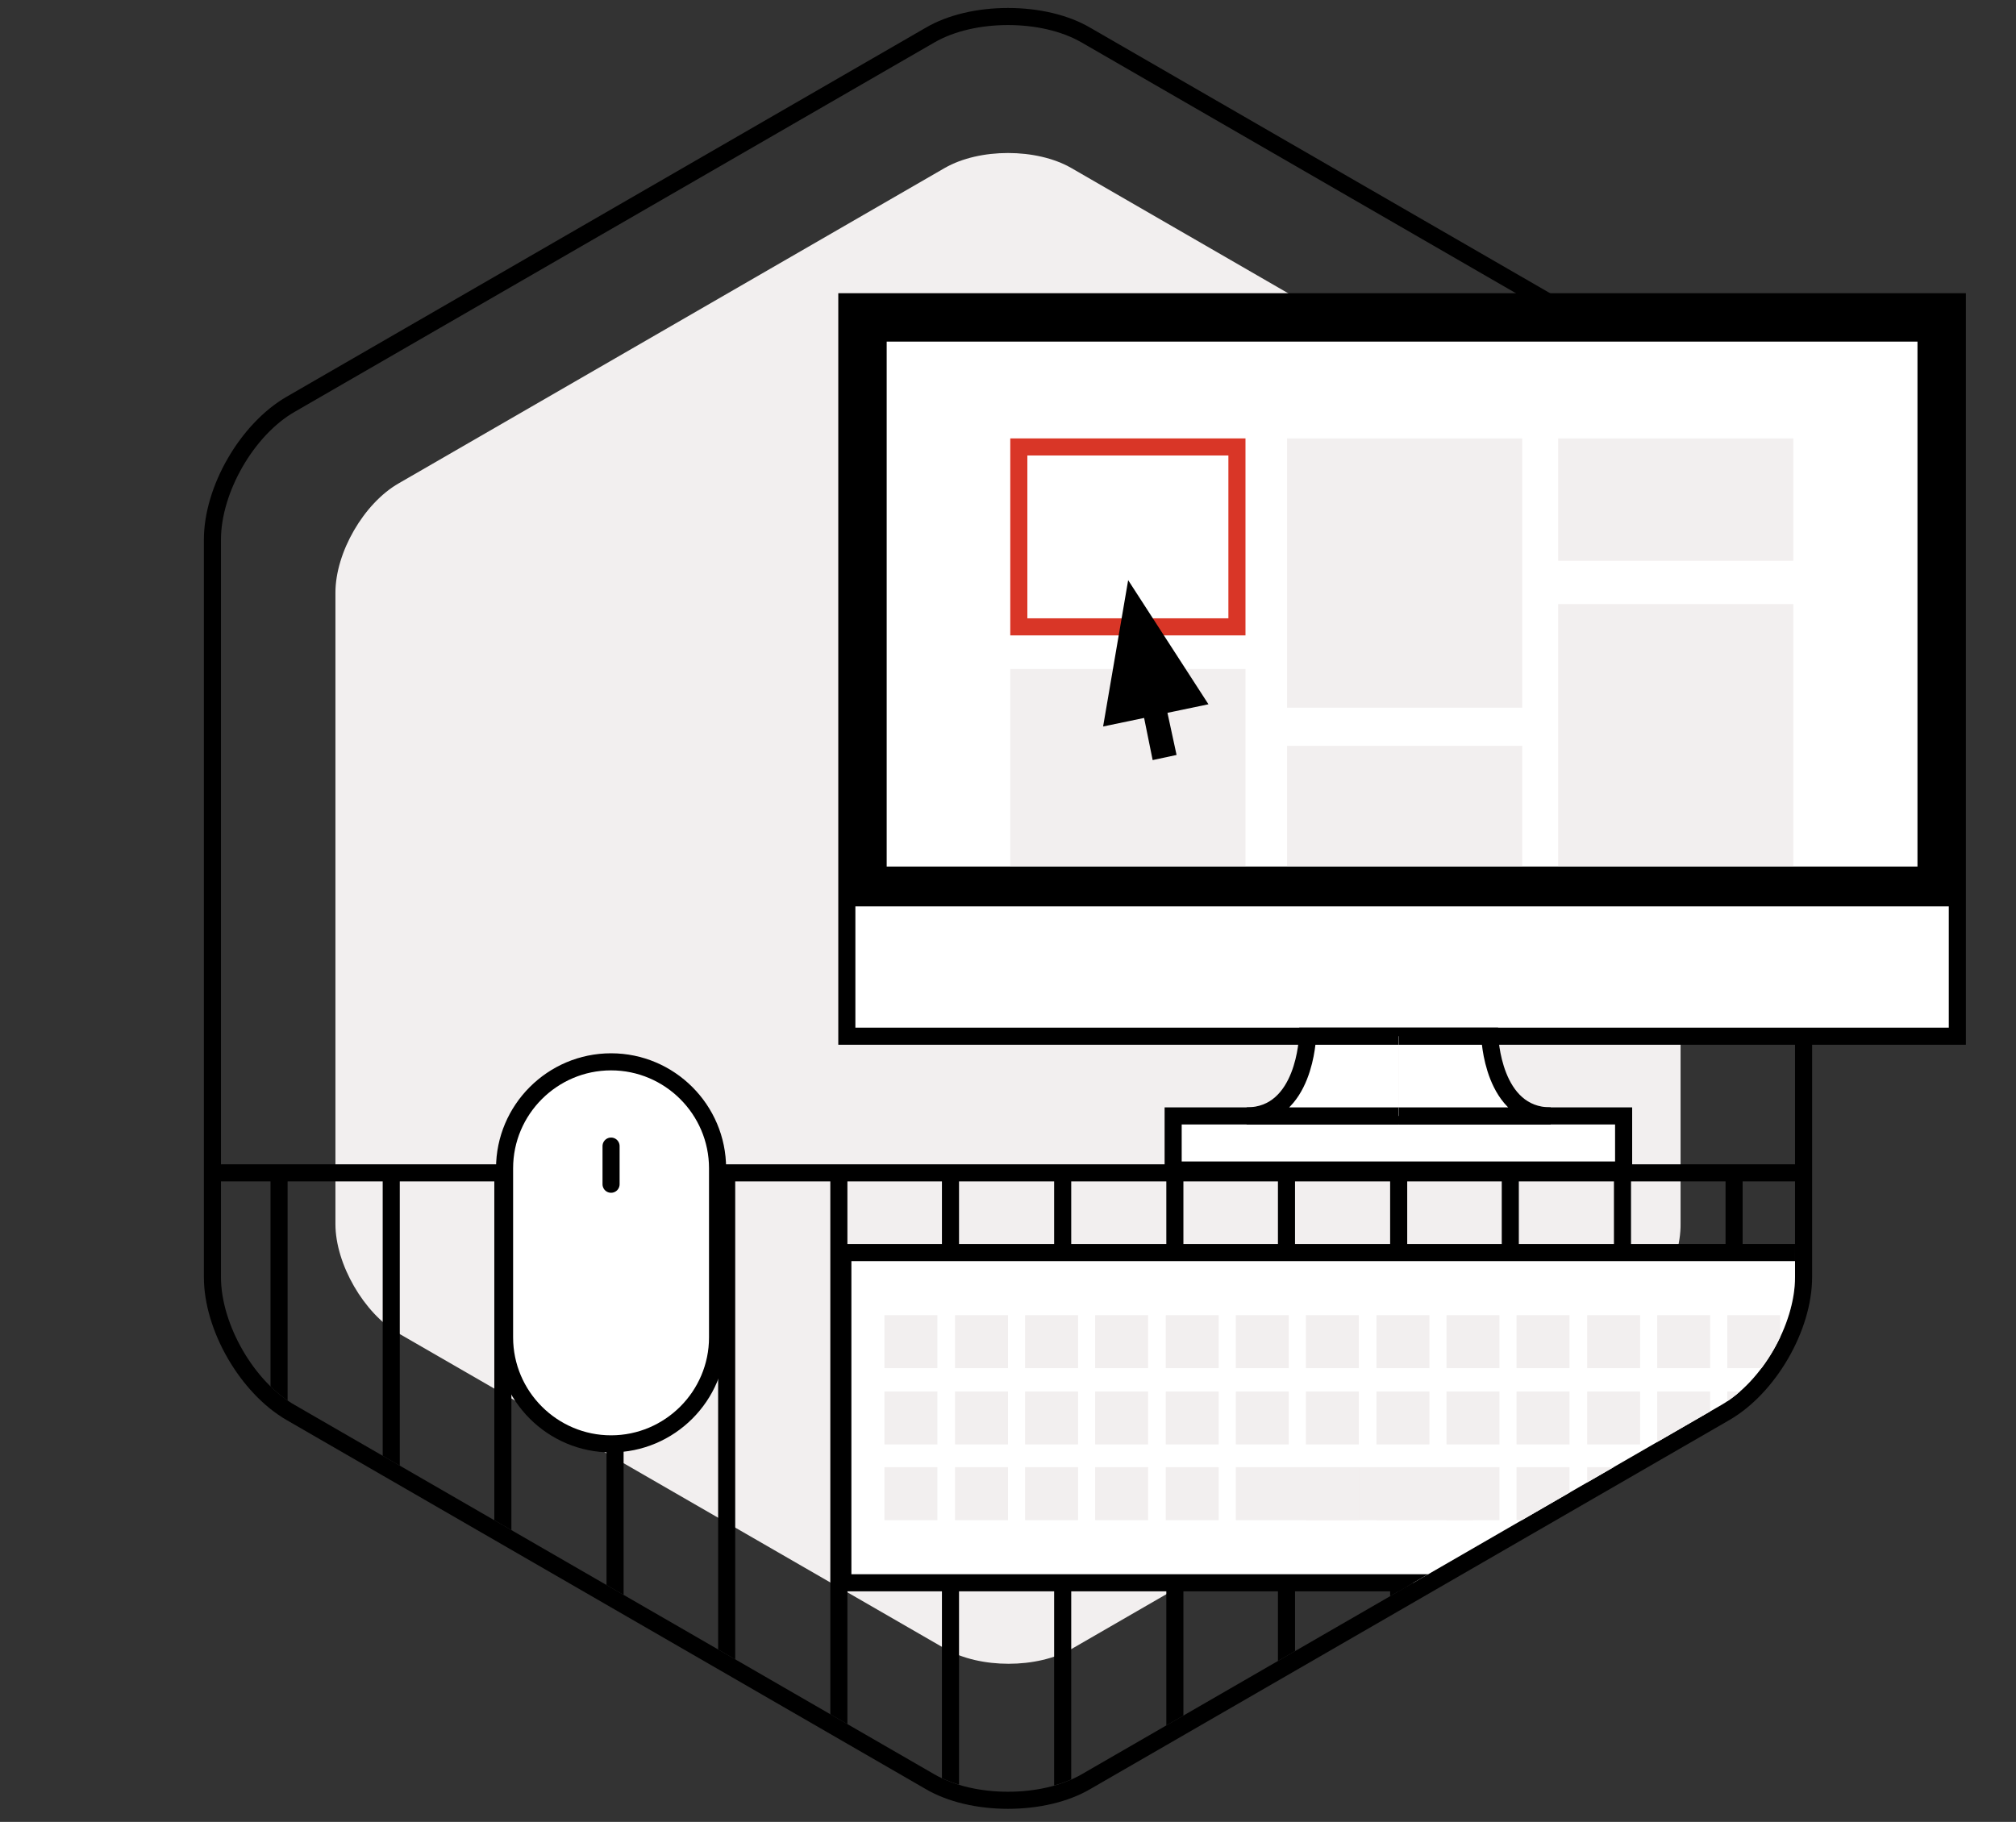 <?xml version="1.0" encoding="utf-8"?>
<!-- Generator: Adobe Illustrator 19.1.0, SVG Export Plug-In . SVG Version: 6.00 Build 0)  -->
<svg version="1.1" id="Layer_1" xmlns="http://www.w3.org/2000/svg" xmlns:xlink="http://www.w3.org/1999/xlink" x="0px" y="0px"
	 width="354px" height="320px" viewBox="0 0 354 320" style="enable-background:new 0 0 354 320;" xml:space="preserve">
<rect x="0" y="0" width="354" height="320" fill="#333333" stroke="none"/>
<style type="text/css">
	.st0{fill:#F2EFEF;}
	.st1{fill:none;stroke:#000000;stroke-width:3;stroke-miterlimit:10;}
	.st2{clip-path:url(#SVGID_2_);fill:none;stroke:#000000;stroke-width:3;stroke-miterlimit:10;}
	.st3{clip-path:url(#SVGID_2_);}
	.st4{fill:#FFFFFF;stroke:#000000;stroke-width:3;stroke-miterlimit:10;}
	.st5{fill:#FFFFFF;}
	.st6{fill:#D93627;}
	.st7{fill:none;stroke:#000000;stroke-width:3;stroke-linecap:round;stroke-miterlimit:10;}
	.st8{clip-path:url(#SVGID_4_);fill:none;stroke:#000000;stroke-width:3;stroke-miterlimit:10;}
	.st9{clip-path:url(#SVGID_4_);}
	.st10{fill:#D93427;}
	.st11{fill:#FFFFFF;stroke:#000000;stroke-width:7;stroke-miterlimit:10;}
	.st12{fill:#010101;}
	.st13{clip-path:url(#SVGID_6_);fill:none;stroke:#000000;stroke-width:3;stroke-miterlimit:10;}
	.st14{fill:none;stroke:#D93427;stroke-width:6;stroke-miterlimit:10;}
</style>
<path class="st0" d="M284.1,234.2l-95.9,55.4c-6.1,3.5-16.1,3.5-22.2,0L70,234.2c-6.1-3.5-11.1-12.2-11.1-19.2V104.1
	c0-7.1,5-15.7,11.1-19.2l95.9-55.4c6.1-3.5,16.1-3.5,22.2,0l95.9,55.4c6.1,3.5,11.1,12.2,11.1,19.2v110.8
	C295.2,222,290.2,230.6,284.1,234.2z"/>
<g>
	<path d="M177,4.4c4.7,0,9.4,1,13,3.1l112.2,64.8c7.2,4.1,13,14.2,13,22.5v129.5c0,8.3-5.8,18.4-13,22.5L190,311.6
		c-3.6,2.1-8.3,3.1-13,3.1s-9.4-1-13-3.1L51.8,246.8c-7.2-4.1-13-14.2-13-22.5V94.8c0-8.3,5.8-18.4,13-22.5L164,7.5
		C167.6,5.4,172.3,4.4,177,4.4 M177,1.4c-5.4,0-10.6,1.2-14.5,3.5L50.3,69.7c-8.1,4.7-14.5,15.7-14.5,25.1v129.5
		c0,9.4,6.4,20.4,14.5,25.1l112.2,64.8c3.9,2.3,9.1,3.5,14.5,3.5c5.4,0,10.6-1.2,14.5-3.5l112.2-64.8c8.1-4.7,14.5-15.7,14.5-25.1
		V94.8c0-9.4-6.4-20.4-14.5-25.1L191.5,4.9C187.6,2.6,182.4,1.4,177,1.4L177,1.4z"/>
</g>
<line class="st1" x1="315.2" y1="206" x2="38.8" y2="206"/>
<g>
	<defs>
		<path id="SVGID_1_" d="M302.2,246.8L190,311.6c-7.2,4.1-18.8,4.1-26,0L51.8,246.8c-7.2-4.1-13-14.2-13-22.5V94.8
			c0-8.3,5.8-18.4,13-22.5L164,7.5c7.2-4.1,18.8-4.1,26,0l112.2,64.8c7.2,4.1,13,14.2,13,22.5v129.5
			C315.2,232.6,309.4,242.7,302.2,246.8z"/>
	</defs>
	<clipPath id="SVGID_2_">
		<use xlink:href="#SVGID_1_"  style="overflow:visible;"/>
	</clipPath>
	<line class="st2" x1="49" y1="206" x2="49" y2="327.5"/>
	<line class="st2" x1="68.7" y1="206" x2="68.7" y2="327.5"/>
	<line class="st2" x1="88.3" y1="206" x2="88.3" y2="327.5"/>
	<line class="st2" x1="108" y1="327.5" x2="108" y2="206"/>
	<line class="st2" x1="127.6" y1="206" x2="127.6" y2="327.5"/>
	<line class="st2" x1="147.3" y1="206" x2="147.3" y2="327.5"/>
	<line class="st2" x1="166.9" y1="206" x2="166.9" y2="327.5"/>
	<line class="st2" x1="186.6" y1="206" x2="186.6" y2="327.5"/>
	<line class="st2" x1="206.3" y1="206" x2="206.3" y2="327.5"/>
	<line class="st2" x1="225.9" y1="206" x2="225.9" y2="327.5"/>
	<line class="st2" x1="245.6" y1="206" x2="245.6" y2="327.5"/>
	<line class="st2" x1="265.2" y1="206" x2="265.2" y2="327.5"/>
	<line class="st2" x1="284.9" y1="206" x2="284.9" y2="327.5"/>
	<line class="st2" x1="304.5" y1="206" x2="304.5" y2="327.5"/>
	<g class="st3">
		<rect x="148" y="220" class="st4" width="186" height="58"/>
		<g>
			<rect x="155.3" y="231" class="st0" width="9.3" height="9.3"/>
			<rect x="167.7" y="231" class="st0" width="9.3" height="9.3"/>
			<rect x="180" y="231" class="st0" width="9.3" height="9.3"/>
			<rect x="192.3" y="231" class="st0" width="9.3" height="9.3"/>
			<rect x="204.7" y="231" class="st0" width="9.3" height="9.3"/>
			<rect x="217" y="231" class="st0" width="9.3" height="9.3"/>
			<rect x="229.3" y="231" class="st0" width="9.3" height="9.3"/>
			<rect x="241.7" y="231" class="st0" width="9.3" height="9.3"/>
			<rect x="254" y="231" class="st0" width="9.3" height="9.3"/>
			<rect x="266.3" y="231" class="st0" width="9.3" height="9.3"/>
			<rect x="278.7" y="231" class="st0" width="9.3" height="9.3"/>
			<rect x="291" y="231" class="st0" width="9.3" height="9.3"/>
			<rect x="303.3" y="231" class="st0" width="9.3" height="9.3"/>
			<rect x="315.7" y="231" class="st0" width="9.3" height="9.3"/>
		</g>
		<g>
			<rect x="155.3" y="244.4" class="st0" width="9.3" height="9.3"/>
			<rect x="167.7" y="244.4" class="st0" width="9.3" height="9.3"/>
			<rect x="180" y="244.4" class="st0" width="9.3" height="9.3"/>
			<rect x="192.3" y="244.4" class="st0" width="9.3" height="9.3"/>
			<rect x="204.7" y="244.4" class="st0" width="9.3" height="9.3"/>
			<rect x="217" y="244.4" class="st0" width="9.3" height="9.3"/>
			<rect x="229.3" y="244.4" class="st0" width="9.3" height="9.3"/>
			<rect x="241.7" y="244.4" class="st0" width="9.3" height="9.3"/>
			<rect x="254" y="244.4" class="st0" width="9.3" height="9.3"/>
			<rect x="266.3" y="244.4" class="st0" width="9.3" height="9.3"/>
			<rect x="278.7" y="244.4" class="st0" width="9.3" height="9.3"/>
			<rect x="291" y="244.4" class="st0" width="9.3" height="9.3"/>
			<rect x="303.3" y="244.4" class="st0" width="9.3" height="9.3"/>
			<rect x="315.7" y="244.4" class="st0" width="9.3" height="9.3"/>
		</g>
		<g>
			<rect x="155.3" y="257.7" class="st0" width="9.3" height="9.3"/>
			<rect x="167.7" y="257.7" class="st0" width="9.3" height="9.3"/>
			<rect x="180" y="257.7" class="st0" width="9.3" height="9.3"/>
			<rect x="192.3" y="257.7" class="st0" width="9.3" height="9.3"/>
			<rect x="204.7" y="257.7" class="st0" width="9.3" height="9.3"/>
			<rect x="217" y="257.7" class="st0" width="41.7" height="9.3"/>
			<rect x="229.3" y="257.7" class="st0" width="9.3" height="9.3"/>
			<rect x="241.7" y="257.7" class="st0" width="9.3" height="9.3"/>
			<rect x="254" y="257.7" class="st0" width="9.3" height="9.3"/>
			<rect x="266.3" y="257.7" class="st0" width="9.3" height="9.3"/>
			<rect x="278.7" y="257.7" class="st0" width="9.3" height="9.3"/>
			<rect x="291" y="257.7" class="st0" width="9.3" height="9.3"/>
			<rect x="303.3" y="257.7" class="st0" width="9.3" height="9.3"/>
			<rect x="315.7" y="257.7" class="st0" width="9.3" height="9.3"/>
		</g>
	</g>
</g>
<rect x="148.7" y="53" class="st4" width="195" height="129"/>
<g>
	<rect x="152.2" y="56.5" class="st5" width="188" height="99.2"/>
	<path d="M336.7,60v92.2h-181V60H336.7 M343.7,53h-195v106.2h195V53L343.7,53z"/>
</g>
<g>
	<g>
		<g>
			<path class="st6" d="M215.7,80v28.6h-35.3V80H215.7 M218.7,77h-41.3v34.6h41.3V77L218.7,77z"/>
		</g>
	</g>
	<rect x="177.4" y="117.5" class="st0" width="41.3" height="34.6"/>
	<rect x="273.6" y="77" class="st0" width="41.3" height="21.5"/>
	<rect x="273.6" y="106.1" class="st0" width="41.3" height="46"/>
	<rect x="226" y="77" class="st0" width="41.3" height="47.3"/>
	<rect x="226" y="131" class="st0" width="41.3" height="21.1"/>
</g>
<path class="st4" d="M126,234.9c0,10.3-8.4,18.7-18.7,18.7l0,0c-10.3,0-18.7-8.4-18.7-18.7v-29.7c0-10.3,8.4-18.7,18.7-18.7l0,0
	c10.3,0,18.7,8.4,18.7,18.7V234.9z"/>
<line class="st7" x1="107.3" y1="208" x2="107.3" y2="201.3"/>
<polygon points="212.2,123.7 198.1,101.9 193.7,127.6 200.9,126.1 202.4,133.5 206.6,132.6 205,125.2 "/>
<path class="st0" d="M668.1,234.2l-95.9,55.4c-6.1,3.5-16.1,3.5-22.2,0l-95.9-55.4c-6.1-3.5-11.1-12.2-11.1-19.2V104.1
	c0-7.1,5-15.7,11.1-19.2l95.9-55.4c6.1-3.5,16.1-3.5,22.2,0l95.9,55.4c6.1,3.5,11.1,12.2,11.1,19.2v110.8
	C679.2,222,674.2,230.6,668.1,234.2z"/>
<g>
	<path d="M561,4.4c4.7,0,9.4,1,13,3.1l112.2,64.8c7.2,4.1,13,14.2,13,22.5v129.5c0,8.3-5.8,18.4-13,22.5L574,311.6
		c-3.6,2.1-8.3,3.1-13,3.1s-9.4-1-13-3.1l-112.2-64.8c-7.2-4.1-13-14.2-13-22.5V94.8c0-8.3,5.8-18.4,13-22.5L548,7.5
		C551.6,5.4,556.3,4.4,561,4.4 M561,1.4c-5.4,0-10.6,1.2-14.5,3.5L434.3,69.7c-8.1,4.7-14.5,15.7-14.5,25.1v129.5
		c0,9.4,6.4,20.4,14.5,25.1l112.2,64.8c3.9,2.3,9.1,3.5,14.5,3.5s10.6-1.2,14.5-3.5l112.2-64.8c8.1-4.7,14.5-15.7,14.5-25.1V94.8
		c0-9.4-6.4-20.4-14.5-25.1L575.5,4.9C571.6,2.6,566.4,1.4,561,1.4L561,1.4z"/>
</g>
<line class="st1" x1="699.2" y1="206" x2="422.8" y2="206"/>
<g>
	<defs>
		<path id="SVGID_3_" d="M686.2,246.8L574,311.6c-7.2,4.1-18.8,4.1-26,0l-112.2-64.8c-7.2-4.1-13-14.2-13-22.5V94.8
			c0-8.3,5.8-18.4,13-22.5L548,7.5c7.2-4.1,18.8-4.1,26,0l112.2,64.8c7.2,4.1,13,14.2,13,22.5v129.5
			C699.2,232.6,693.3,242.7,686.2,246.8z"/>
	</defs>
	<clipPath id="SVGID_4_">
		<use xlink:href="#SVGID_3_"  style="overflow:visible;"/>
	</clipPath>
	<line class="st8" x1="433" y1="206" x2="433" y2="327.5"/>
	<line class="st8" x1="452.6" y1="206" x2="452.6" y2="327.5"/>
	<line class="st8" x1="472.3" y1="206" x2="472.3" y2="327.5"/>
	<line class="st8" x1="492" y1="327.5" x2="492" y2="206"/>
	<line class="st8" x1="511.6" y1="206" x2="511.6" y2="327.5"/>
	<line class="st8" x1="531.3" y1="206" x2="531.3" y2="327.5"/>
	<line class="st8" x1="550.9" y1="206" x2="550.9" y2="327.5"/>
	<line class="st8" x1="570.6" y1="206" x2="570.6" y2="327.5"/>
	<line class="st8" x1="590.2" y1="206" x2="590.2" y2="327.5"/>
	<line class="st8" x1="609.9" y1="206" x2="609.9" y2="327.5"/>
	<line class="st8" x1="629.5" y1="206" x2="629.5" y2="327.5"/>
	<line class="st8" x1="649.2" y1="206" x2="649.2" y2="327.5"/>
	<line class="st8" x1="668.9" y1="206" x2="668.9" y2="327.5"/>
	<line class="st8" x1="688.5" y1="206" x2="688.5" y2="327.5"/>
	<g class="st9">
		<rect x="561" y="230.3" class="st4" width="144.4" height="96"/>
		<path class="st10" d="M576.7,260.3c-0.7-15.9,25.1-6.4,33.2-5.8c21.5,1.6,60-0.9,69,24.8c4.8,13.8-9,20.2-19.9,23.1
			c-15.9,4.2-34.2,8.1-50.7,8.4c-6.4,0.1-13.5-0.3-16.8-6.7c-3-5.8,1.9-12.3,1.4-18.2c-0.5-5.8-6.3-6.4-10.3-9
			c-5.2-3.3-7.1-11.5-5.8-17.3"/>
	</g>
</g>
<g>
	<rect x="206" y="196" class="st4" width="79.1" height="9.5"/>
	<g>
		<path class="st4" d="M245.6,196h26.7c-10.3,0-10.7-14-10.7-14h-16"/>
		<path class="st4" d="M245.6,196h-26.7c10.3,0,10.7-14,10.7-14h16"/>
	</g>
</g>
<path class="st4" d="M719.7,162c0,2.9-2.3,5.2-5.2,5.2h-113c-2.9,0-5.2-2.3-5.2-5.2V87.8c0-2.9,2.3-5.2,5.2-5.2h113
	c2.9,0,5.2,2.3,5.2,5.2V162z"/>
<circle class="st11" cx="658" cy="129.1" r="24"/>
<circle class="st0" cx="658" cy="129.1" r="16.3"/>
<rect x="609" y="96.3" class="st4" width="17" height="10.8"/>
<rect x="693.5" y="92.3" class="st4" width="17" height="18.3"/>
<line class="st4" x1="596.3" y1="117.7" x2="634.5" y2="117.7"/>
<line class="st4" x1="680.1" y1="117.7" x2="718.2" y2="117.7"/>
<path class="st1" d="M450,131.7c0-10.8,18.8-19.5,41.9-19.5c23.2,0,41.9,8.7,41.9,19.5"/>
<rect x="486.7" y="94" class="st5" width="8.4" height="59.1"/>
<rect x="507.7" y="92.9" class="st5" width="8.4" height="60"/>
<path class="st12" d="M491,178.2c-3.9,0-7-3.1-7-7c0-21,0-58.9,0-79.9h2.8l-2.8-5.6l5.6-14h2.8l5.6,14l-2.8,5.6h2.8
	c0,21,0,58.9,0,79.9C498,175.1,494.8,178.2,491,178.2L491,178.2z M489.6,91.2h2.8v-0.7l2.5-5.1l-2.5-6.3v5.1c0,0.8-0.6,1.4-1.4,1.4
	c-0.8,0-1.4-0.6-1.4-1.4v-5.1l-2.5,6.3l2.5,5.1V91.2L489.6,91.2z M486.7,94v70.1h8.4V94H486.7L486.7,94z M486.7,167v4.2
	c0,2.3,1.9,4.2,4.2,4.2c2.3,0,4.2-1.9,4.2-4.2V167H486.7z"/>
<g>
	<path class="st12" d="M511.9,92.2c3.3,0.1,4.1-1.9,4.1-1.9h2.8c0,21,0,45.9,0,66.9c0,3.9-3.1,7-7,7l0,0c-3.9,0-7-3.1-7-7
		c0-21,0-45.9,0-66.9h2.8C507.6,90.2,508.6,92.1,511.9,92.2z M507.6,93v57.1h8.4V93H507.6L507.6,93z M507.6,152.9v4.2
		c0,2.3,1.9,4.2,4.2,4.2c2.3,0,4.2-1.9,4.2-4.2v-4.2H507.6z"/>
	<path class="st10" d="M511.9,60.2c0,0,2.8,2.1,4.1,7.5s3,16.1,3,17.1c0,1-0.8,2.4-1.8,1.1c-1-1.3-2.2-3.5-2.8-4.7s-2.3-2.6-4.1-2.8
		c-1.8-0.2-2-1.8-2.6-3.2c-0.6-1.4-1.2-2.1,0.3-5.7S511.9,60.2,511.9,60.2z"/>
	<line class="st4" x1="505.4" y1="101.1" x2="516.8" y2="101.1"/>
	<path class="st4" d="M518.1,87.2c-2.6,0-3.1-3-3.9-4.8c-0.9-2.1-2.4-2.8-4.5-3.5c-2.1-0.8-3-2.2-3.6-4.3"/>
	<path class="st1" d="M504.8,85.9c0-3.9,3.2-25.6,7.1-25.6s7.1,21.7,7.1,25.6s-3.2,7.1-7.1,7.1S504.8,89.8,504.8,85.9z"/>
</g>
<g>
	<path class="st4" d="M450,206c0,10.8,18.8,19.5,41.9,19.5c23.2,0,41.9-8.7,41.9-19.5v-74.7c0,10.8-18.8,19.5-41.9,19.5
		c-23.2,0-41.9-8.7-41.9-19.5V206z"/>
	<path class="st1" d="M533.9,147.5c0,10.8-18.8,19.5-41.9,19.5c-23.2,0-41.9-8.7-41.9-19.5"/>
	<path class="st1" d="M533.9,162.2c0,10.8-18.8,19.5-41.9,19.5c-23.2,0-41.9-8.7-41.9-19.5"/>
	<path class="st1" d="M533.9,176.9c0,10.8-18.8,19.5-41.9,19.5c-23.2,0-41.9-8.7-41.9-19.5"/>
	<path class="st1" d="M533.9,191.5c0,10.8-18.8,19.5-41.9,19.5c-23.2,0-41.9-8.7-41.9-19.5"/>
</g>
<path class="st0" d="M1070,234.2l-95.9,55.4c-6.1,3.5-16.1,3.5-22.2,0l-95.9-55.4c-6.1-3.5-11.1-12.2-11.1-19.2V104.1
	c0-7.1,5-15.7,11.1-19.2l95.9-55.4c6.1-3.5,16.1-3.5,22.2,0l95.9,55.4c6.1,3.5,11.1,12.2,11.1,19.2v110.8
	C1081.1,222,1076.2,230.6,1070,234.2z"/>
<g>
	<path d="M963,4.4c4.7,0,9.4,1,13,3.1l112.2,64.8c7.2,4.1,13,14.2,13,22.5v129.5c0,8.3-5.8,18.4-13,22.5L976,311.6
		c-3.6,2.1-8.3,3.1-13,3.1s-9.4-1-13-3.1l-112.2-64.8c-7.2-4.1-13-14.2-13-22.5V94.8c0-8.3,5.8-18.4,13-22.5L950,7.5
		C953.6,5.4,958.3,4.4,963,4.4 M963,1.4c-5.4,0-10.6,1.2-14.5,3.5L836.3,69.7c-8.1,4.7-14.5,15.7-14.5,25.1v129.5
		c0,9.4,6.4,20.4,14.5,25.1l112.2,64.8c3.9,2.3,9.1,3.5,14.5,3.5s10.6-1.2,14.5-3.5l112.2-64.8c8.1-4.7,14.5-15.7,14.5-25.1V94.8
		c0-9.4-6.4-20.4-14.5-25.1L977.5,4.9C973.5,2.6,968.4,1.4,963,1.4L963,1.4z"/>
</g>
<line class="st1" x1="1101.1" y1="206" x2="824.8" y2="206"/>
<g>
	<defs>
		<path id="SVGID_5_" d="M1088.2,246.8L976,311.6c-7.2,4.1-18.8,4.1-26,0l-112.2-64.8c-7.2-4.1-13-14.2-13-22.5V94.8
			c0-8.3,5.8-18.4,13-22.5L950,7.5c7.2-4.1,18.8-4.1,26,0l112.2,64.8c7.2,4.1,13,14.2,13,22.5v129.5
			C1101.1,232.6,1095.3,242.7,1088.2,246.8z"/>
	</defs>
	<clipPath id="SVGID_6_">
		<use xlink:href="#SVGID_5_"  style="overflow:visible;"/>
	</clipPath>
	<line class="st13" x1="835" y1="206" x2="835" y2="327.5"/>
	<line class="st13" x1="854.6" y1="206" x2="854.6" y2="327.5"/>
	<line class="st13" x1="874.3" y1="206" x2="874.3" y2="327.5"/>
	<line class="st13" x1="893.9" y1="327.5" x2="893.9" y2="206"/>
	<line class="st13" x1="913.6" y1="206" x2="913.6" y2="327.5"/>
	<line class="st13" x1="933.3" y1="206" x2="933.3" y2="327.5"/>
	<line class="st13" x1="952.9" y1="206" x2="952.9" y2="327.5"/>
	<line class="st13" x1="972.6" y1="206" x2="972.6" y2="327.5"/>
	<line class="st13" x1="992.2" y1="206" x2="992.2" y2="327.5"/>
	<line class="st13" x1="1011.9" y1="206" x2="1011.9" y2="327.5"/>
	<line class="st13" x1="1031.5" y1="206" x2="1031.5" y2="327.5"/>
	<line class="st13" x1="1051.2" y1="206" x2="1051.2" y2="327.5"/>
	<line class="st13" x1="1070.8" y1="206" x2="1070.8" y2="327.5"/>
	<line class="st13" x1="1090.5" y1="206" x2="1090.5" y2="327.5"/>
</g>
<g>
	<path class="st4" d="M1053.5,178.8c0-10.9-6.8-18.7-9.9-21.6c3.1-2.9,9.9-10.7,9.9-21.6c0-7.9-4.6-13.5-8.7-18.4
		c-3-3.6-5.5-6.7-5.5-9.8c0-3.7,0.3-6.6,2.9-9.3c3.9-4,5.2-8,4.2-12.1l-0.1-0.5l-11.5-11.3l-0.5-0.1c-4.1-1.1-8.1,0.3-12.1,4.2
		c-2.8,2.7-5.6,2.9-9.4,2.9c-3.1,0-6.2-2.5-9.7-5.5c-4.9-4.1-10.6-8.7-18.4-8.7c-10.7,0-18.3,6.5-21.4,9.7
		c-3.1-3.1-10.7-9.7-21.4-9.7c-7.9,0-13.5,4.6-18.4,8.7c-3.6,2.9-6.7,5.5-9.8,5.5c-3.7,0-6.6-0.2-9.3-2.9c-4-3.9-8-5.2-12.1-4.2
		l-0.5,0.1l-11.5,11.3L880,86c-1.1,4.1,0.3,8.1,4.2,12.1c2.7,2.8,2.9,5.6,2.9,9.3c0,3.1-2.5,6.2-5.5,9.8c-4.1,4.9-8.7,10.6-8.7,18.4
		c0,10.9,6.8,18.7,9.9,21.6c-3.1,2.9-9.9,10.7-9.9,21.6c0,7.9,4.6,13.5,8.7,18.4c3,3.6,5.5,6.7,5.5,9.8c0,3.7-0.3,6.6-2.9,9.3
		c-3.9,4-5.2,8-4.2,12.1l0.1,0.5l11.5,11.3l0.5,0.1c4.1,1,8.1-0.3,12.1-4.2c2.8-2.7,5.6-2.9,9.4-2.9c3,0,6.1,2.5,9.7,5.5
		c5,4.1,10.6,8.7,18.4,8.7c10.7,0,18.3-6.6,21.4-9.7c3.1,3.1,10.7,9.7,21.4,9.7c7.9,0,13.5-4.6,18.4-8.7c3.6-2.9,6.7-5.5,9.8-5.5
		c3.7,0,6.6,0.3,9.3,2.9c3.2,3,6.2,4.5,9.5,4.5c0,0,0,0,0,0c0.9,0,1.8-0.1,2.7-0.3l0.5-0.1l11.5-11.3l0.1-0.5
		c1.1-4.1-0.3-8.1-4.2-12.1c-2.7-2.8-2.9-5.6-2.9-9.3c0-3.1,2.5-6.2,5.5-9.8C1048.9,192.3,1053.5,186.7,1053.5,178.8z M1021.7,99
		v116.9H905V99H1021.7z"/>
	<rect x="905" y="99" class="st11" width="116.7" height="116.9"/>
</g>
<g>
	<line class="st14" x1="949.7" y1="131.3" x2="949.7" y2="184.9"/>
	<line class="st14" x1="976.8" y1="131.3" x2="976.8" y2="184.9"/>
	<line class="st14" x1="936.4" y1="171.6" x2="990" y2="171.6"/>
	<line class="st14" x1="936.4" y1="144.6" x2="990" y2="144.6"/>
</g>
<polygon points="1127,155.8 1065.3,131.1 1094.1,191.2 1106.9,177.5 1121,190.7 1128.4,182.7 1114.2,169.6 "/>
</svg>

